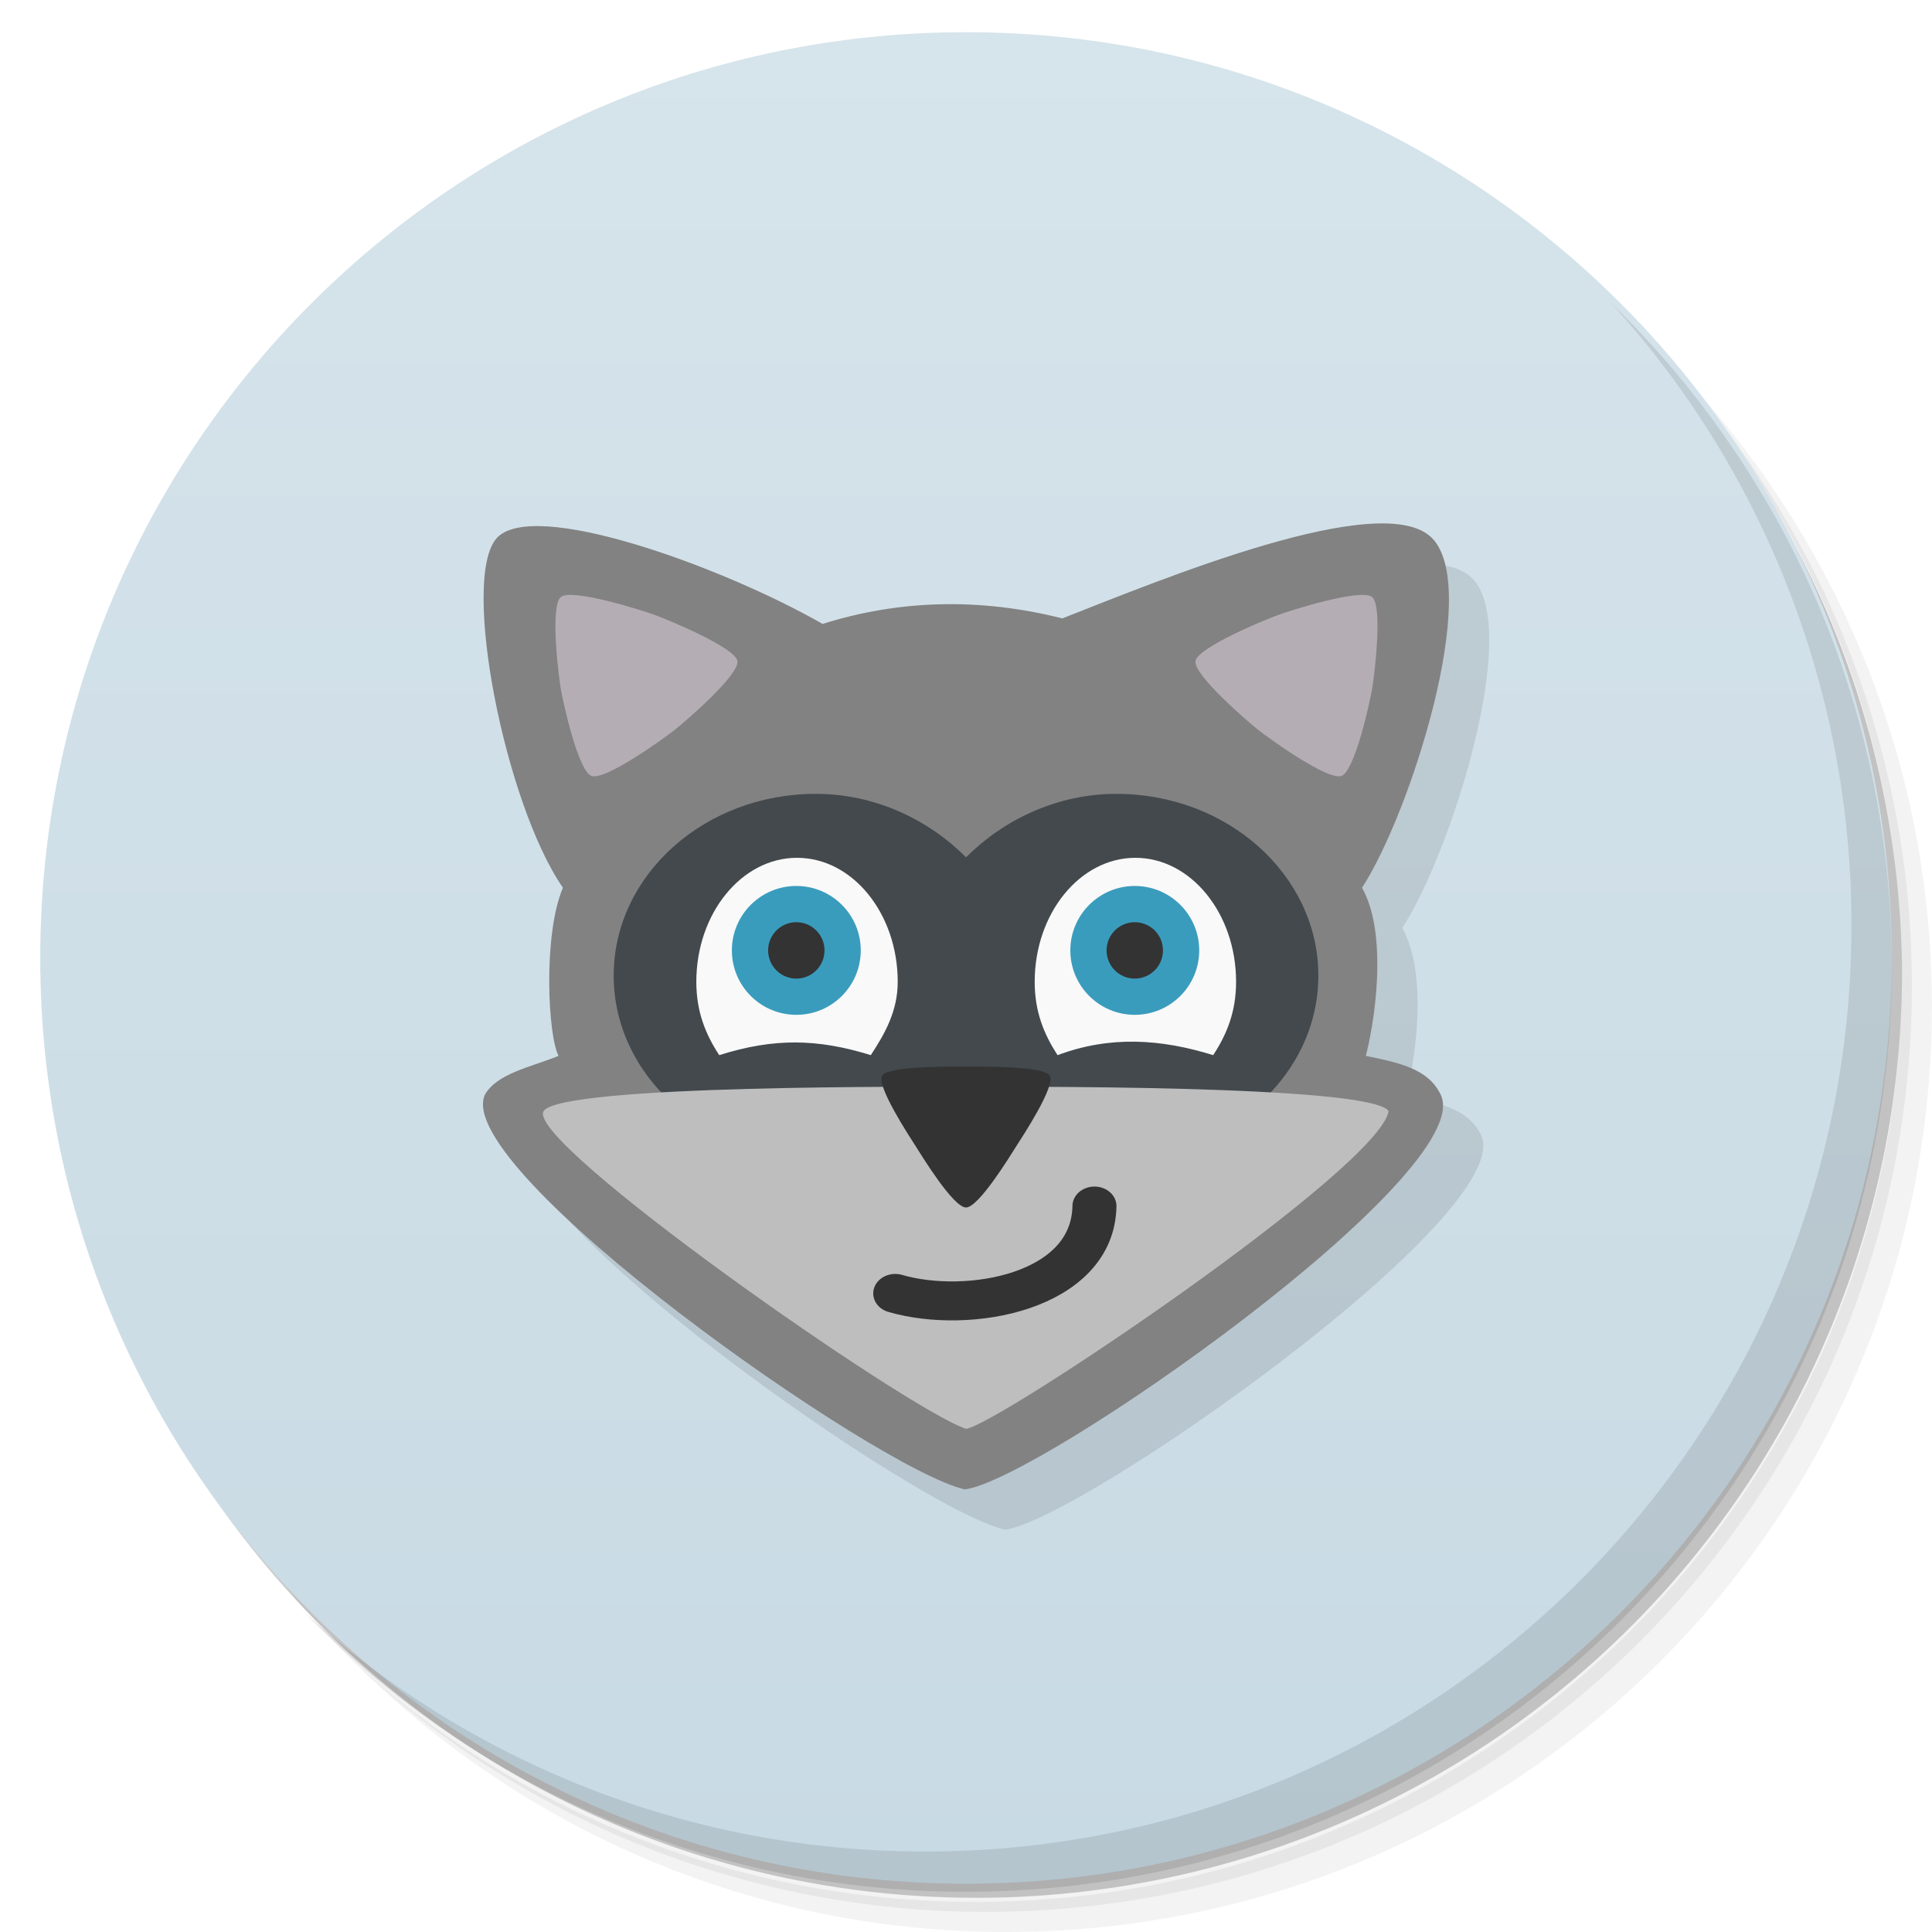 <svg xmlns="http://www.w3.org/2000/svg" viewBox="0 0 48 48">
  <defs>
    <linearGradient id="a" x1="1" x2="47" gradientUnits="userSpaceOnUse" gradientTransform="rotate(-90 23.9 23.9)">
      <stop stop-color="#c8dae4"/>
      <stop offset="1" stop-color="#d6e4eb"/>
    </linearGradient>
  </defs>
  <path d="M36.31 5c5.859 4.062 9.688 10.831 9.688 18.5 0 12.426-10.07 22.5-22.5 22.5-7.669 0-14.438-3.828-18.5-9.688a23.24 23.24 0 0 0 3.781 4.969 22.923 22.923 0 0 0 15.469 5.969c12.703 0 23-10.298 23-23a22.92 22.92 0 0 0-5.969-15.469A23.216 23.216 0 0 0 36.31 5zm4.969 3.781A22.911 22.911 0 0 1 47.498 24.5c0 12.703-10.297 23-23 23a22.909 22.909 0 0 1-15.719-6.219C12.939 45.425 18.662 48 24.998 48c12.703 0 23-10.298 23-23 0-6.335-2.575-12.06-6.719-16.219z" opacity=".05"/>
  <path d="M41.28 8.781a22.923 22.923 0 0 1 5.969 15.469c0 12.703-10.297 23-23 23A22.92 22.92 0 0 1 8.78 41.281 22.911 22.911 0 0 0 24.499 47.5c12.703 0 23-10.298 23-23A22.909 22.909 0 0 0 41.28 8.781z" opacity=".1"/>
  <path d="M31.25 2.375C39.865 5.529 46 13.792 46 23.505c0 12.426-10.07 22.5-22.5 22.5-9.708 0-17.971-6.135-21.12-14.75a23 23 0 0 0 44.875-7 23 23 0 0 0-16-21.875z" opacity=".2"/>
  <path d="M24 .8c12.703 0 23 10.297 23 23s-10.297 23-23 23-23-10.297-23-23S11.297.8 24 .8z" fill="url(#a)"/>
  <g>
    <path d="M40.03 7.531A22.922 22.922 0 0 1 45.999 23c0 12.703-10.297 23-23 23A22.92 22.92 0 0 1 7.53 40.031C11.708 44.322 17.54 47 23.999 47c12.703 0 23-10.298 23-23 0-6.462-2.677-12.291-6.969-16.469z" opacity=".1"/>
  </g>
  <g>
    <path d="M13.332 14.38c-.885 1.024.213 6.589 1.653 8.675-.498 1.181-.372 3.677-.108 4.178-.704.284-1.531.437-1.831.966-.835 1.866 9.73 9.31 11.924 9.804 1.86-.221 12.76-7.859 11.825-9.804-.301-.626-.963-.784-1.863-.966.18-.655.59-2.957-.093-4.178 1.201-1.845 2.964-7.392 1.752-8.674-1.212-1.282-6.789 1.039-9.198 1.983-2.063-.521-4.062-.46-5.956.137-2.482-1.419-7.221-3.145-8.106-2.121z" opacity=".1"/>
    <path d="M12.332 13.38c-.885 1.024.213 6.589 1.653 8.675-.498 1.181-.372 3.677-.108 4.178-.704.284-1.531.437-1.831.966-.835 1.866 9.73 9.31 11.924 9.804 1.86-.221 12.76-7.859 11.825-9.804-.301-.626-.963-.784-1.863-.966.18-.655.59-2.957-.093-4.178 1.201-1.845 2.964-7.392 1.752-8.674-1.212-1.282-6.789 1.039-9.198 1.983-2.063-.521-4.062-.46-5.956.137-2.482-1.419-7.221-3.145-8.106-2.121z" fill="#828282"/>
    <path d="M18.321 16.422c.058.339-1.29 1.5-1.566 1.718-.275.217-1.725 1.26-2.059 1.138-.333-.121-.705-1.824-.763-2.163-.058-.338-.271-2.067.004-2.284.275-.217 1.997.325 2.33.447.332.121 1.996.807 2.054 1.145z" fill="#b5adb4"/>
    <path d="M20.267 19.723c-2.769 0-5.02 2.026-5.02 4.516s2.248 4.499 5.02 4.499h7.467c2.769 0 5.02-2.01 5.02-4.499 0-2.49-2.248-4.516-5.02-4.516-1.484 0-2.815.656-3.733 1.577-.918-.924-2.247-1.577-3.733-1.577z" fill="#43494d"/>
    <path d="M34.5 27.607c-.249 1.434-9.685 7.774-10.497 7.893-1.464-.484-10.971-7.132-10.497-7.893.402-.671 9.692-.605 10.497-.605.805 0 10.09-.066 10.497.605z" fill="#bebebe"/>
    <path d="M26.08 26.723c.157.248-.67 1.503-.828 1.75C25.095 28.721 24.314 30 24 30c-.315 0-1.096-1.28-1.253-1.527-.157-.247-.985-1.502-.828-1.75.157-.247 1.766-.223 2.08-.223.315 0 1.924-.024 2.081.223z" fill="#333"/>
    <path transform="matrix(-.245 .442 -.499 -.217 39.322 47.883)" d="M-23.05 35.627c3.92-1.854 7.404 2.632 7.881 6.05" fill="none" stroke="#333" stroke-linecap="round" stroke-width="1.966"/>
    <g transform="matrix(.519 0 0 .499 17.263 -.16)">
      <path d="M4.892 43.03c-2.658 0-4.821 2.772-4.821 6.174 0 1.466.429 2.593 1.097 3.651 2.641-.869 4.73-.815 7.255 0 .668-1.058 1.289-2.184 1.289-3.651 0-3.402-2.163-6.174-4.821-6.174z" fill="#f9f9f9"/>
      <ellipse ry="3.208" rx="3.085" cy="47.64" cx="4.858" fill="#3a9cbd"/>
      <ellipse ry="1.404" rx="1.35" cy="47.64" cx="4.858" fill="#333"/>
      <path d="M21.09 43.03c-2.658 0-4.821 2.772-4.821 6.174 0 1.466.429 2.593 1.097 3.651 2.494-.971 4.922-.815 7.447 0 .668-1.058 1.097-2.184 1.097-3.651 0-3.402-2.163-6.174-4.821-6.174z" fill="#f9f9f9"/>
      <ellipse cx="21.06" cy="47.64" rx="3.085" ry="3.208" fill="#3a9cbd"/>
      <ellipse cx="21.06" cy="47.64" rx="1.35" ry="1.404" fill="#333"/>
    </g>
    <path d="M29.702 16.422c-.058.339 1.29 1.5 1.566 1.718.275.217 1.725 1.26 2.059 1.138.333-.121.705-1.824.763-2.163.058-.338.271-2.067-.004-2.284-.275-.217-1.997.325-2.33.447-.332.121-1.996.807-2.054 1.145z" fill="#b5adb4"/>
  </g>
</svg>
